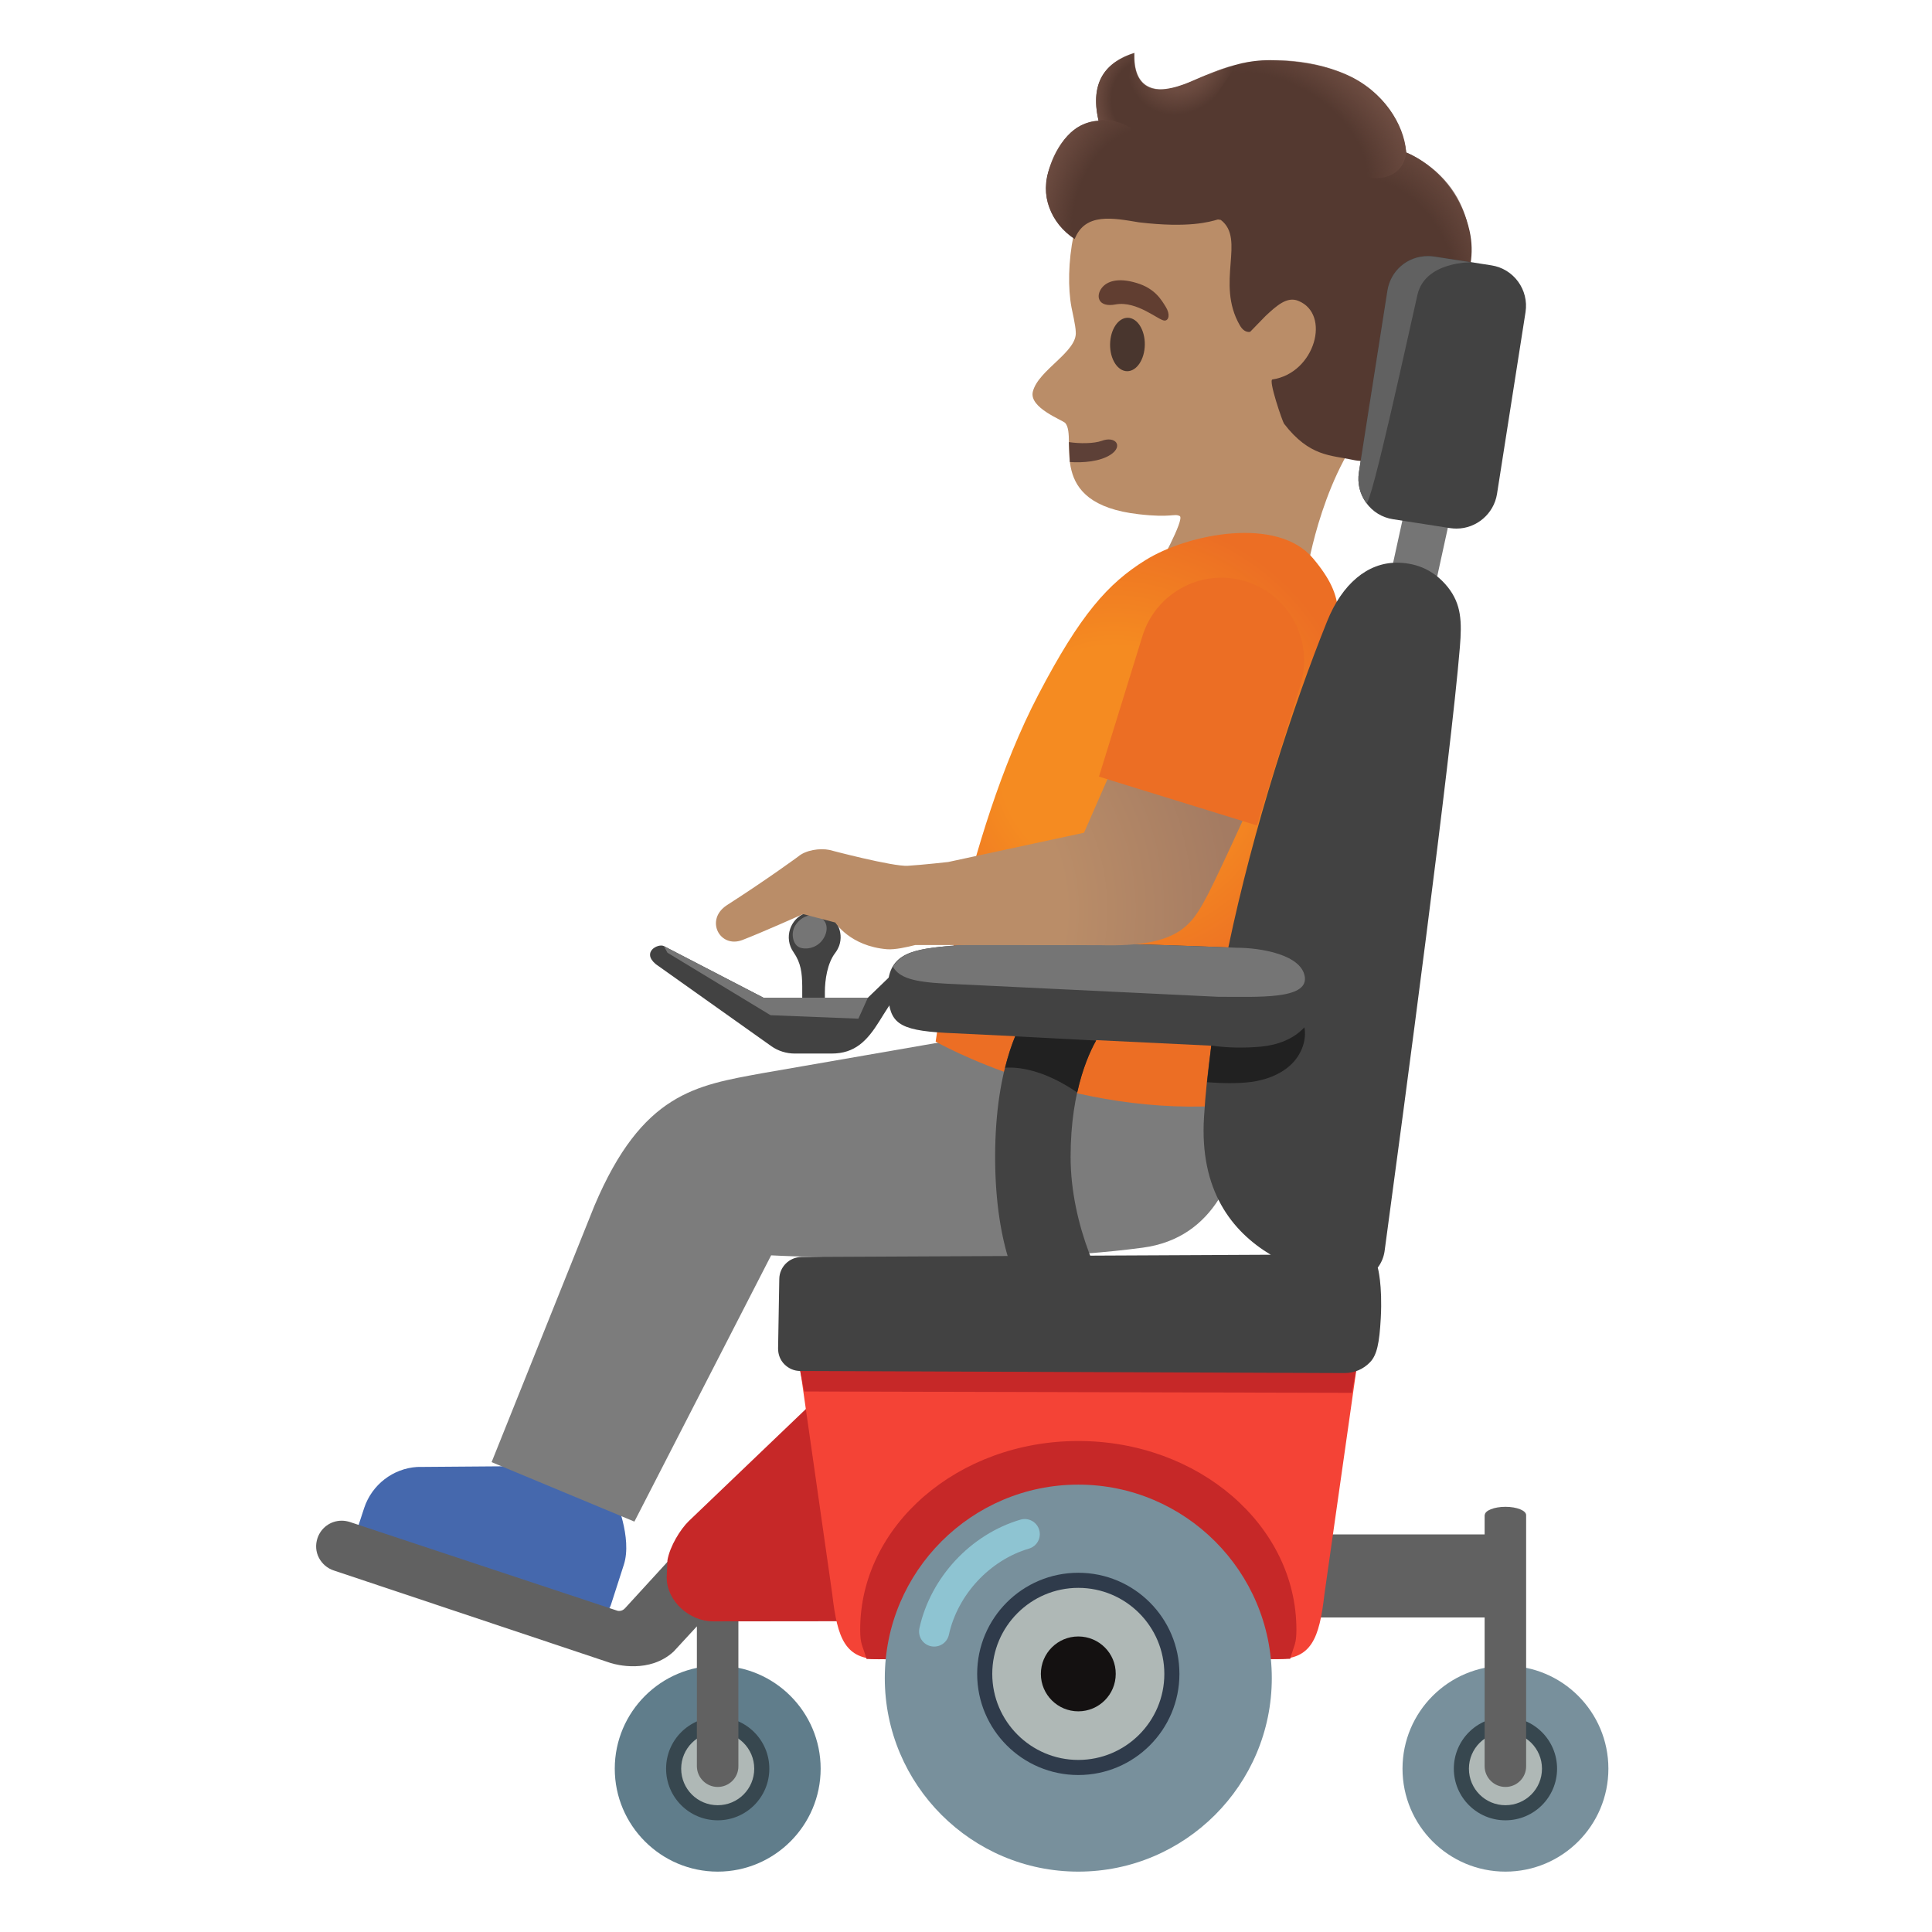 <svg enable-background="new 0 0 128 128" viewBox="0 0 128 128" xmlns="http://www.w3.org/2000/svg" xmlns:xlink="http://www.w3.org/1999/xlink"><linearGradient id="a"><stop offset=".699" stop-color="#6d4c41" stop-opacity="0"/><stop offset="1" stop-color="#6d4c41"/></linearGradient><radialGradient id="b" cx="87.905" cy="118.27" gradientTransform="matrix(.055 .999 .741 -.041 -2.329 -62.118)" gradientUnits="userSpaceOnUse" r="12.968" xlink:href="#a"/><radialGradient id="c" cx="75.454" cy="125.657" gradientTransform="matrix(.835 .55 .652 -.99 -66.58 86.565)" gradientUnits="userSpaceOnUse" r="3.49"><stop offset=".58" stop-color="#6d4c41"/><stop offset="1" stop-color="#6d4c41" stop-opacity="0"/></radialGradient><radialGradient id="d" cx="73.907" cy="121.731" gradientTransform="matrix(.996 .09 .11 -1.218 -11.366 148.131)" gradientUnits="userSpaceOnUse" r="3.117"><stop offset=".638" stop-color="#6d4c41" stop-opacity="0"/><stop offset="1" stop-color="#6d4c41"/></radialGradient><radialGradient id="e" cx="64.121" cy="114.433" gradientTransform="matrix(.883 .281 .397 -1.346 -27.204 150.081)" gradientUnits="userSpaceOnUse" r="6.596"><stop offset=".598" stop-color="#6d4c41" stop-opacity="0"/><stop offset="1" stop-color="#6d4c41"/></radialGradient><radialGradient id="f" cx="142.2" cy="66.153" gradientTransform="matrix(-.863 -.539 -.353 .574 230.572 48.623)" gradientUnits="userSpaceOnUse" r="10.237"><stop offset=".637" stop-color="#6d4c41" stop-opacity="0"/><stop offset="1" stop-color="#6d4c41"/></radialGradient><radialGradient id="g" cx="343.308" cy="35.958" gradientTransform="matrix(-.986 -.164 .122 -.732 427.933 110.175)" gradientUnits="userSpaceOnUse" r="3.326"><stop offset=".538" stop-color="#6d4c41"/><stop offset="1" stop-color="#6d4c41" stop-opacity="0"/></radialGradient><radialGradient id="h" cx="93.491" cy="105.353" gradientTransform="matrix(.778 -.629 -.467 -.577 68.711 143.331)" gradientUnits="userSpaceOnUse" r="4.449" xlink:href="#a"/><radialGradient id="i" cx="73.815" cy="50.423" gradientUnits="userSpaceOnUse" r="16.415"><stop offset=".463" stop-color="#f58b21"/><stop offset=".697" stop-color="#f17e22"/><stop offset="1" stop-color="#ec6e24"/></radialGradient><radialGradient id="j" cx="59.461" cy="69.484" gradientTransform="matrix(1 .028 .028 -1 -2.161 128.118)" gradientUnits="userSpaceOnUse" r="22.581"><stop offset=".5" stop-color="#ba8d68"/><stop offset="1" stop-color="#a47b62"/></radialGradient><path d="m93.39 13.48c-2.37-4.24-8-7.71-12.82-7.14-5.4.64-8.46 4.37-9.44 9.23-.36 1.76-.38 3.53-.14 4.8.03.15.28 1.26.28 1.6.14 1.33-2.47 2.52-2.84 3.97-.28 1.08 1.98 1.89 2.15 2.09.85 1.02-1.39 5.33 4.87 6.04 2.18.25 2.35-.07 2.71.12s-1.51 3.54-1.51 3.54h9.97s1.06-6.76 4.63-10.35c3.17-3.17 3.66-11.17 2.14-13.9z" fill="#ba8d68"/><path d="m70.82 29.29c.71.11 1.66.1 2.16-.08.93-.35 1.45.34.62.9-.72.48-1.86.56-2.72.5z" fill="#5d4037"/><ellipse cx="74.68" cy="22.82" fill="#49362e" rx="1.77" ry="1.15" transform="matrix(.014 -1 1 .014 50.831 97.184)"/><path d="m73.91 20.17c-1.15.22-1.34-.55-.91-1.1.32-.41 1.03-.71 2.31-.32 1.21.36 1.64 1.12 1.93 1.59s.21.89-.08.9c-.39 0-1.83-1.33-3.25-1.07z" fill="#613e31"/><path d="m97.36 15.29c-.9-3.99-4.2-5.19-4.2-5.19s-.36-6.05-9.04-6.11c-2.66-.02-4.58 1.34-6.25 1.81-1.43.4-2.81.04-2.72-2.29-1.93.62-2.95 1.93-2.37 4.49-1.75.12-2.61 1.48-3.23 3.1-.69 1.79.05 3.69 1.65 4.74.69-1.78 2.57-1.39 4.26-1.11 3.29.39 4.68-.03 5.23-.19.12.02.19.03.19.03 1.67 1.27-.36 4.17 1.26 6.98.32.56.69.43.69.43l1.01-1.04c.75-.7 1.43-1.31 2.17-1.01 2.19.87 1.12 4.79-1.71 5.21-.28.04.67 2.8.77 2.93 1.69 2.2 3.13 2.08 4.52 2.39 1.92.43 3.29-.95 3.29-.95s-2.19-1.49 1.1-3.53c3.26-2.02 1.94-5.19 1.94-5.19s2.14-2.42 1.44-5.5z" fill="#543930"/><path d="m92.77 23.88c2.06-1.96 5.79-4.35 4.36-9.39-.56-1.97-2.01-3.52-3.99-4.4 0 0-.08.67-.54 1.18-.59.67-1.84.49-1.84.49 3.08 5.26 2.36 8.22 2.01 12.12z" fill="url(#b)"/><path d="m81.99 4.24c-.81.17-2.47.89-2.79 1.03-.37.16-1.83.85-2.8.58-1.4-.38-1.21-2.09-1.23-2.36-.35.85-1.2 4.7 1.72 5.2 1.72.29 2.92-1.14 3.67-2.36.27-.44 1.32-1.92 1.43-2.09z" fill="url(#c)"/><path d="m72.79 7.99s.99-.14 2.18.5c-1.08-1.08.18-4.99.18-4.99-.26.1-3.27.83-2.36 4.49z" fill="url(#d)"/><path d="m72.79 7.99c-1.99.13-3.01 2.13-3.33 3.38-.18.7-.24 1.5 0 2.19.54 1.55 1.45 2.04 1.75 2.27l3.76-7.34c-.57-.27-.96-.58-2.18-.5z" fill="url(#e)"/><path d="m89.25 4.96c2.42 1.09 3.77 3.29 3.91 5.08.04.52-.86 4.71-8.98-2.09-3.02-2.53-2.55-3.59-2.15-3.71 1.4-.38 4.51-.5 7.22.72z" fill="url(#f)"/><path d="m89.49 27.61c.07-3.5 5.36-2.28 5.36-2.28s-.36.31-.99.73c-.87.59-1.45 1.13-1.64 1.78-.29.99.66 1.67.66 1.67s-2.93.37-3.39-1.9z" fill="url(#g)"/><path d="m95.92 20.8s-2.69 3.08-3.43 3.2c-.88.14 1.49 1.99 1.49 1.99s3.11-1.65 1.94-5.19z" fill="url(#h)"/><path d="m39.05 107.04c.6.19 1.24-.14 1.43-.73l.85-2.64c.58-1.79-.58-4.42-.58-4.42l-6.57-2.11-6.54.05c-1.61.1-3 1.18-3.51 2.71l-.39 1.19c-.17.52.12 1.08.64 1.25z" fill="#4568ad"/><path d="m82.26 65.54h-18.47l-1.18 3.46-12.15 2.11c-4.32.8-7.91 1.28-11.08 8.78l-6.81 16.98 9.46 3.94 9.06-17.64s15.1.78 24.63-.51c9.5-1.28 6.54-17.12 6.54-17.12z" fill="#7c7c7c"/><path d="m61.99 69.01s1.85-13.5 6.8-22.98c2.78-5.32 4.62-7.38 7.1-8.92 2.83-1.76 8.75-2.92 11.1-.12 2.32 2.76 1.66 4.01 1.24 7.04l-6.53 29.17c-10.7.95-19.71-4.19-19.71-4.19z" fill="url(#i)"/><circle cx="99.74" cy="117.18" fill="#78909c" r="6.82"/><circle cx="99.74" cy="117.18" fill="#afb8b6" r="2.92"/><path d="m99.74 114.76c1.33 0 2.42 1.08 2.42 2.42s-1.08 2.42-2.42 2.42-2.42-1.08-2.42-2.42 1.09-2.42 2.42-2.42m0-1c-1.89 0-3.42 1.53-3.42 3.42s1.53 3.42 3.42 3.42 3.42-1.53 3.42-3.42-1.53-3.42-3.42-3.42z" fill="#37474f"/><path d="m99.74 99.83c-.76 0-1.37.25-1.37.55h-.01v1.28h-13.03v5.5h13.03v9.85c0 .76.62 1.38 1.38 1.38s1.38-.62 1.37-1.38v-16.63c0-.3-.61-.55-1.37-.55z" fill="#616161"/><path d="m47.55 124c-3.76 0-6.82-3.06-6.82-6.82s3.06-6.82 6.82-6.82 6.82 3.06 6.82 6.82-3.06 6.82-6.82 6.82z" fill="#607d8b"/><path d="m47.55 120.1c-1.61 0-2.92-1.31-2.92-2.92s1.31-2.92 2.92-2.92 2.92 1.31 2.92 2.92-1.31 2.92-2.92 2.92z" fill="#afb8b6"/><path d="m47.55 114.76c1.33 0 2.42 1.08 2.42 2.42s-1.08 2.42-2.42 2.42-2.42-1.08-2.42-2.42 1.09-2.42 2.42-2.42m0-1c-1.89 0-3.42 1.53-3.42 3.42s1.53 3.42 3.42 3.42 3.42-1.53 3.42-3.42-1.53-3.42-3.42-3.42z" fill="#37474f"/><path d="m46.17 101.35-4.77 5.21c-.1.11-.24.17-.38.17-.06 0-.11-.01-.16-.03l-17.7-5.87c-.17-.05-.34-.08-.52-.08-.74 0-1.38.47-1.61 1.17-.14.43-.11.89.1 1.29s.56.7.99.84l18.34 6.13c.35.11 2.57.71 4.17-.76.06-.07.67-.73 1.54-1.67v9.26c0 .76.62 1.38 1.38 1.38s1.38-.62 1.37-1.38v-12.25z" fill="#616161"/><path d="m47.25 107.42c-1.57 0-3.08-1.34-3.08-2.91l.05-1.14c.16-.93.86-2.06 1.42-2.6l8.15-7.8 2.72 14.44z" fill="#c62828"/><path d="m58.28 109.93c-2.27 0-2.8-1.33-3.14-4.31l-2.15-15.06h36.9l-2.14 15.04c-.34 2.99-.88 4.32-3.14 4.32h-26.33z" fill="#f44336"/><path d="m53.01 90.83.28 1.36 36.27.09.33-1.72z" fill="#c62828"/><path d="m71.44 95.47c-7.97 0-14.45 5.6-14.45 12.49 0 1.01.15 1.01.42 1.95.26.06 27.81.05 28.07-.01.26-.94.41-.94.41-1.94 0-6.89-6.48-12.49-14.45-12.49z" fill="#c62828"/><path d="m71.44 124c-7.07 0-12.82-5.75-12.82-12.82s5.75-12.82 12.82-12.82 12.82 5.75 12.82 12.82-5.75 12.82-12.82 12.82z" fill="#78909c"/><path d="m71.44 117.11c-3.42 0-6.2-2.78-6.2-6.2s2.78-6.2 6.2-6.2 6.2 2.78 6.2 6.2-2.78 6.2-6.2 6.2z" fill="#afb8b6"/><path d="m71.44 105.2c3.15 0 5.7 2.56 5.7 5.7 0 3.15-2.56 5.7-5.7 5.7s-5.7-2.56-5.7-5.7 2.56-5.7 5.7-5.7m0-1c-3.7 0-6.7 3-6.7 6.7s3 6.7 6.7 6.7 6.7-3 6.7-6.7-3-6.7-6.7-6.7z" fill="#2f3b4b"/><path d="m71.44 108.42c-1.37 0-2.48 1.11-2.48 2.48s1.11 2.48 2.48 2.48 2.48-1.11 2.48-2.48c.01-1.37-1.11-2.48-2.48-2.48z" fill="#141111"/><path d="m91.97 38.78 1.23-5.61 2.97.67-1.19 5.44z" fill="#757575"/><path d="m96.5 35.02c-.14 0-.28-.01-.42-.03l-3.79-.59c-.72-.11-1.35-.5-1.77-1.08-.43-.59-.6-1.3-.49-2.02l1.89-12.05c.21-1.33 1.33-2.29 2.68-2.29.14 0 .28.01.42.03l3.79.59c1.48.23 2.49 1.62 2.26 3.1l-1.89 12.05c-.21 1.31-1.36 2.29-2.68 2.29z" fill="#424242"/><path d="m93.91 19.53c.51-2.22 3.57-2.15 3.57-2.15l-2.46-.38c-.14-.02-.28-.03-.42-.03-1.35 0-2.47.96-2.68 2.29l-1.89 12.04c-.11.72.06 1.43.49 2.02.29.4 2.88-11.58 3.39-13.79z" fill="#616161"/><g fill="#424242"><path d="m96.72 42.88c.14-1.7.1-2.84-.79-3.97-1.03-1.29-2.31-1.63-3.4-1.63-1.93 0-3.61 1.41-4.6 3.87-2.25 5.58-4.87 13.6-6.55 21.62-1.75-.07-7.68-.31-12.58-.31-2.6 0-6.2.24-6.2.24-2.38.23-3.94.57-3.77 3.15.12 1.88.61 2.41 3.84 2.58l17.58.85c-.22 1.61-.39 3.19-.48 4.72-.31 4.87 1.85 7.59 4.42 9.13l-31.1.15c-.8.01-1.45.66-1.46 1.45l-.08 4.61c0 .4.14.77.42 1.05s.65.44 1.04.44l36.06.14c.65 0 1.25-.25 1.7-.72s.62-1.25.71-2.92c.12-2.23-.2-3.35-.2-3.35.23-.3.39-.67.45-1.07 1.3-9.6 4.39-32.73 4.99-40.03z"/><path d="m68.42 86.78c-.73-.96-2.49-3.92-2.49-10.13 0-6.22 1.77-9.18 2.5-10.14l4.47 1.95c-.68 1.05-1.97 3.64-1.97 8.19 0 4.52 2.08 8.84 3.57 10.79 0 0-6.08-.66-6.08-.66z"/><path d="m54.65 66.6v-.86c0-.84.17-1.93.68-2.6.11-.14.2-.31.27-.49.31-.9-.17-1.87-1.07-2.18s-1.87.17-2.18 1.07c-.18.54-.09 1.1.22 1.54.5.72.57 1.38.58 2.26v1.24c0 .22 1.5.29 1.5.02z"/><path d="m59.24 64.42-1.74 1.68h-6.92l-6.6-3.42c-.37-.19-1.5.39-.53 1.2l7.65 5.43c.45.32 1 .49 1.55.49h2.45c1.54 0 2.35-.84 3.17-2.16.31-.51.9-1.41.9-1.41z"/></g><path d="m81.91 62.79c-.07 0-7.31-.33-13.11-.33-2.6 0-4.53.06-5.73.19l-.47.05c-1.64.16-2.88.39-3.44 1.35.42.73 1.35 1.01 3.51 1.12l18.02.87c2.65 0 5.94.19 5.76-1.3-.19-1.48-2.88-1.95-4.54-1.95z" fill="#757575"/><path d="m80.25 69.27c1.06.16 2.25.17 3.31.07s2.14-.49 2.86-1.28c.17.93-.25 1.9-.95 2.53s-1.63.96-2.56 1.09c-.93.12-2 .09-2.94.02" fill="#212121"/><path d="m54.06 60.66c.7.19.86.8.57 1.39-.35.71-1.11.89-1.6.74s-.64-.89-.39-1.39c.28-.54.91-.88 1.42-.74z" fill="#757575"/><path d="m51.05 67.26 5.82.23.63-1.39h-6.92l-6.6-3.42.24.44z" fill="#757575"/><path d="m71.37 72.38c.35-1.58.84-2.71 1.25-3.44l-5.36-.28c-.24.58-.47 1.27-.67 2.08.84-.06 2.53.1 4.78 1.64z" fill="#212121"/><path d="m61.89 108.09c.66-3.01 3.05-5.58 6-6.45" style="opacity:.8;fill:none;stroke:#94d1e0;stroke-width:2;stroke-linecap:round;stroke-miterlimit:10"/><path d="m84.01 50.38c.13-.3-9-2.51-9-2.5l-3.19 7.29-9 1.94s-1.69.19-2.67.25c-.98.07-5.2-1.05-5.2-1.05-.64-.13-1.57.01-2.07.44 0 0-1.98 1.46-4.72 3.22-1.48.96-.48 2.88 1.02 2.31 1.23-.47 4.03-1.72 4.03-1.72l2.13.56s.98 1.57 3.43 1.77c.52.04 1.33-.14 1.87-.28l12.22.01c5.31.15 6.09-1.34 7.16-3.35.75-1.43 4.12-8.76 3.99-8.89z" fill="url(#j)"/><path d="m86.16 45.38-2.88 9.31-.71-.22-8.84-2.73-.92-.29 2.88-9.31c.68-2.2 2.62-3.67 4.78-3.85.69-.06 1.39.02 2.08.23 2.88.9 4.5 3.97 3.61 6.86z" fill="#ec6e24"/></svg>